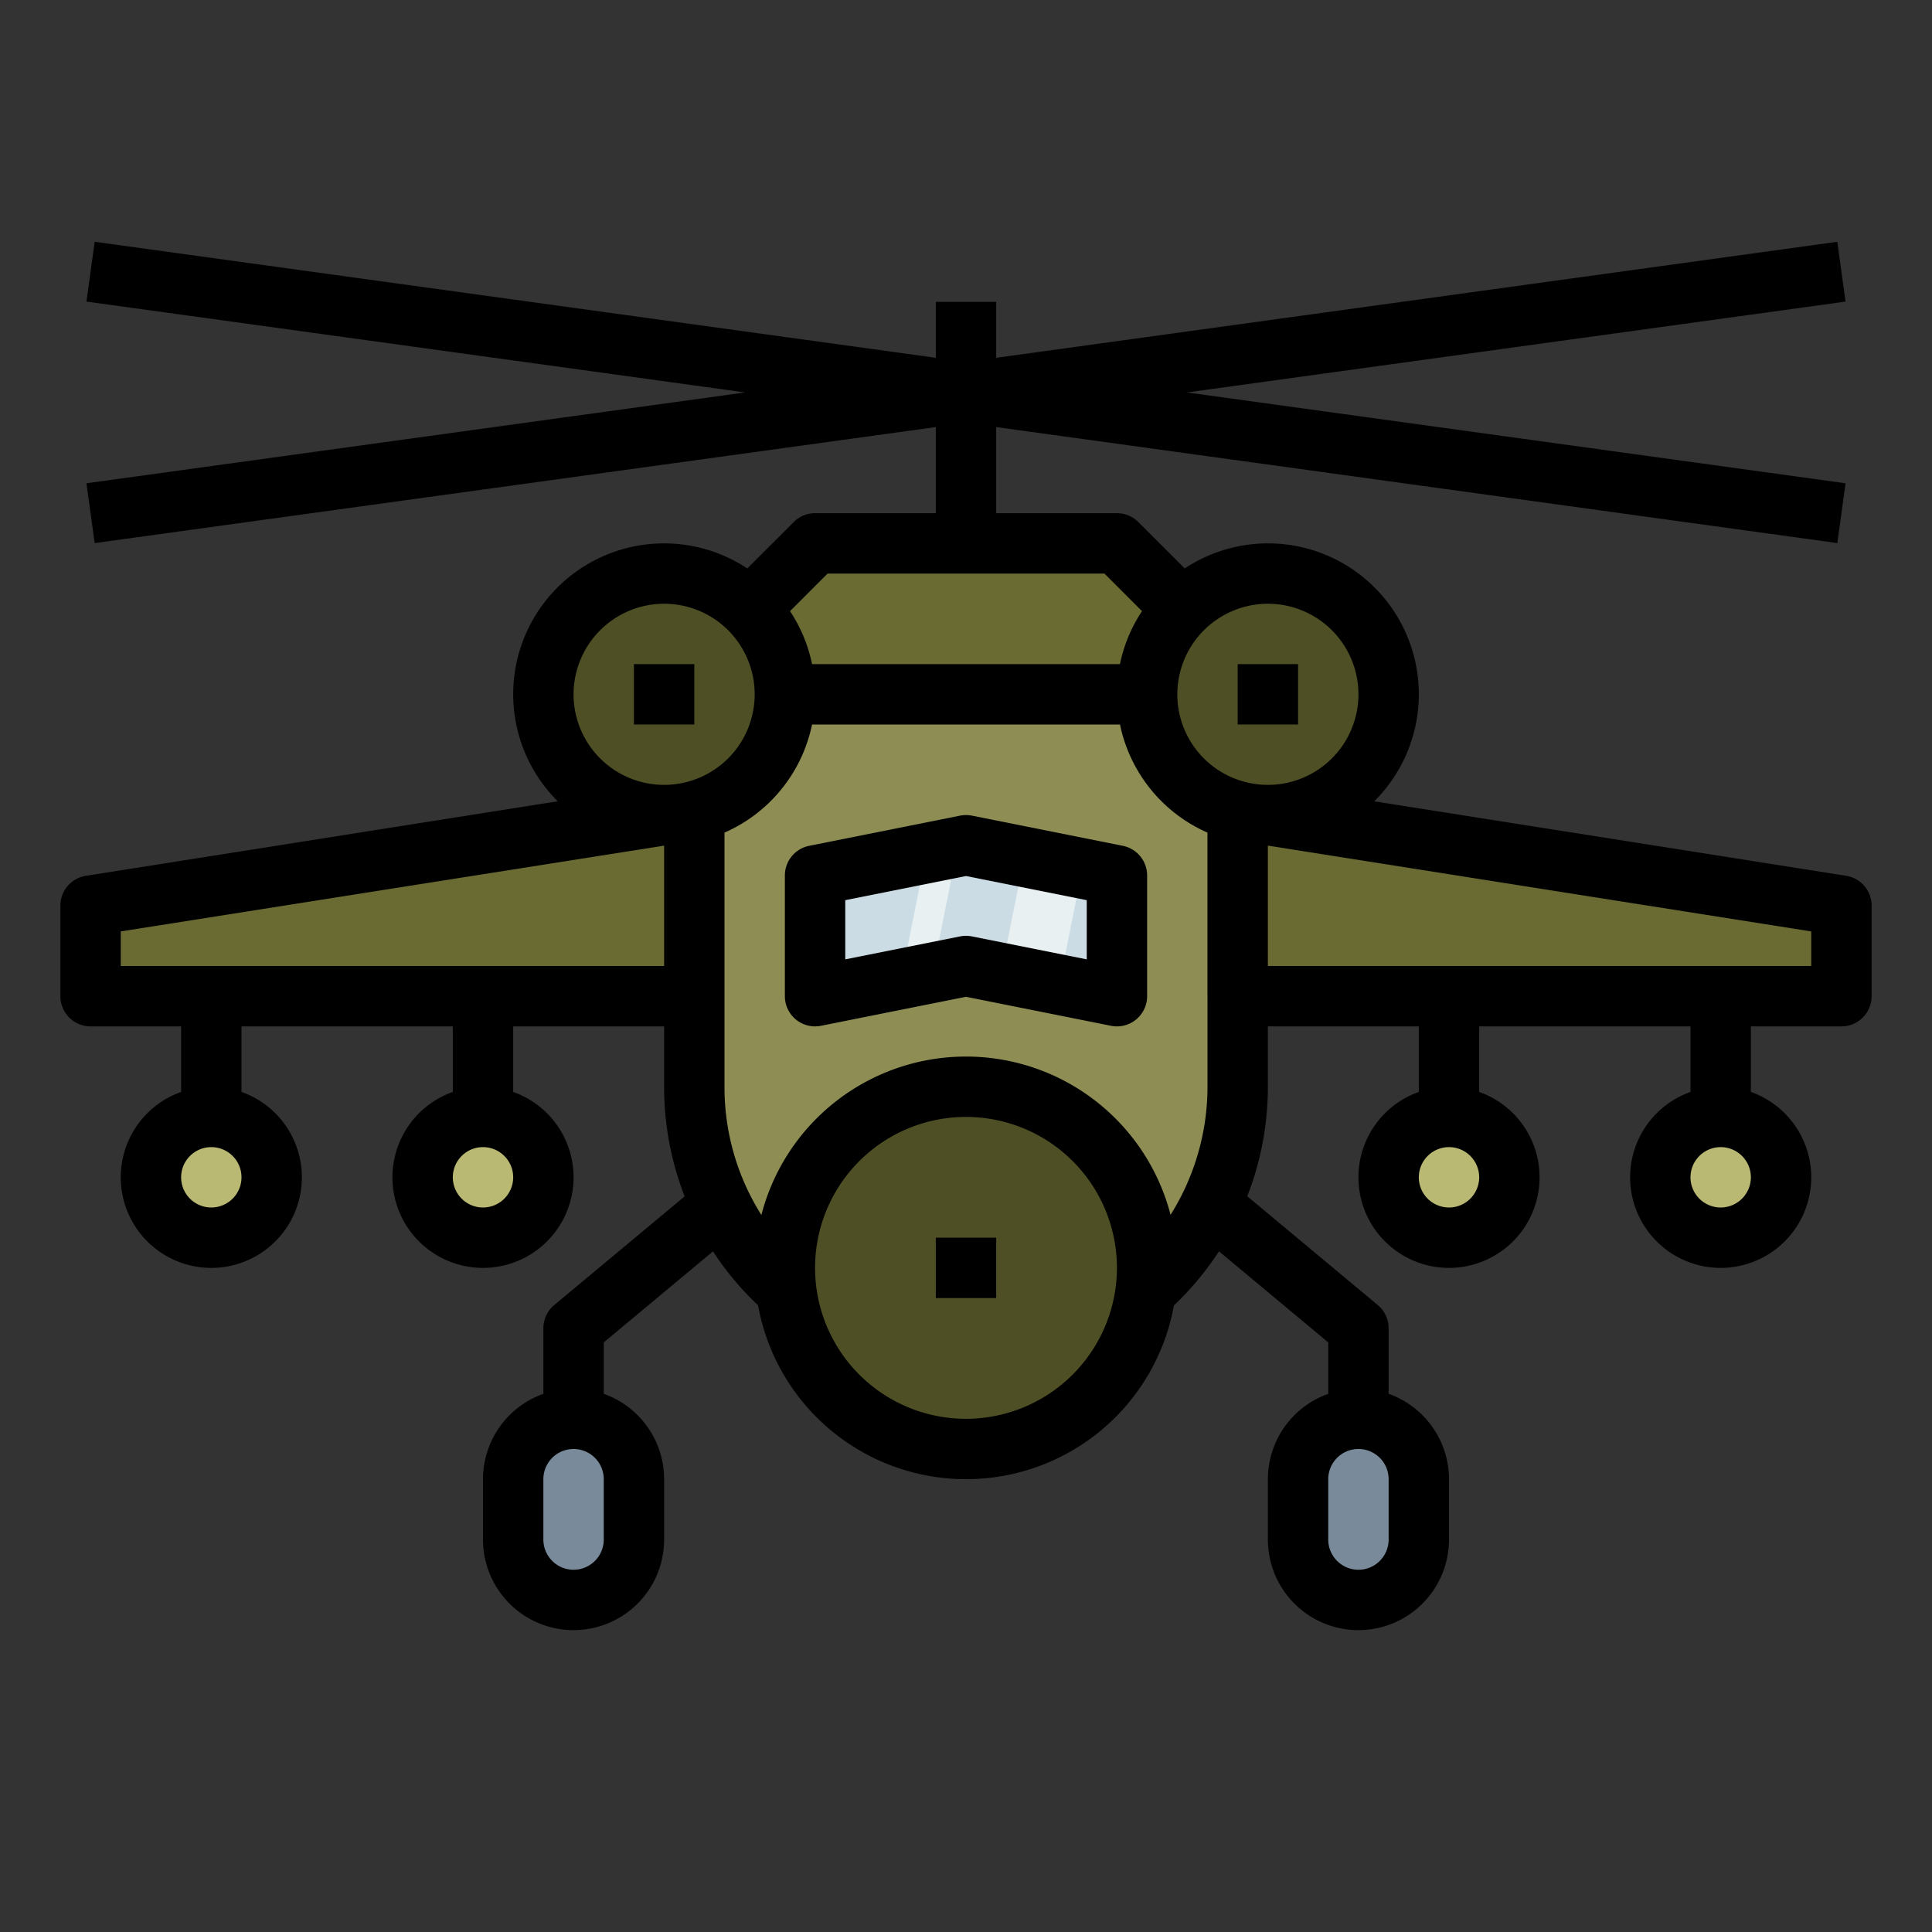 <svg id="FilledOutline" height="512" viewBox="0 0 512 512" width="512" xmlns="http://www.w3.org/2000/svg"><rect x="0" y="0" width="512" height="512" fill="#333333" stroke="none"/><rect fill="#798b9b" height="48" rx="16" width="32" x="136" y="376"/><path d="m176 216-152 24v24h168v-56z" fill="#6a6a33"/><circle cx="56" cy="312" fill="#b9b973" r="16"/><circle cx="128" cy="312" fill="#b9b973" r="16"/><path d="m208 184h96l16-16-24-24h-80l-24 24z" fill="#6a6a33"/><path d="m303.6 342a71.791 71.791 0 0 0 24.4-54v-73.008l-24-30.992h-96l-24 30.992v73.008a71.636 71.636 0 0 0 21.12 50.88c1.04 1.04 2.16 2.08 3.28 3.12z" fill="#8d8d54"/><circle cx="256" cy="336" fill="#4f4f26" r="48"/><path d="m296 232v32l-15.38-3.08-15.39-3.07-9.23-1.85-8.86 1.77-8.33 1.67-22.81 4.56v-32l29.48-5.9 8.33-1.66 2.19-.44 15.38 3.08 15.39 3.07z" fill="#ccdce5"/><path d="m260.311 236.153h31.379v15.693h-31.379z" fill="#e9f0f1" transform="matrix(.196 -.981 .981 .196 -17.362 466.824)"/><path d="m253.81 224.44-6.67 33.33-8.33 1.67 6.67-33.34z" fill="#e9f0f1"/><circle cx="176" cy="184" fill="#4f4f26" r="32"/><rect fill="#798b9b" height="48" rx="16" transform="matrix(-1 0 0 -1 720 800)" width="32" x="344" y="376"/><path d="m336 216 152 24v24h-168v-56z" fill="#6a6a33"/><circle cx="456" cy="312" fill="#b9b973" r="16"/><circle cx="384" cy="312" fill="#b9b973" r="16"/><circle cx="336" cy="184" fill="#4f4f26" r="32"/><path d="m248 328h16v16h-16z"/><path d="m297.569 224.155-40-8a8.006 8.006 0 0 0 -3.138 0l-40 8a8 8 0 0 0 -6.431 7.845v32a8 8 0 0 0 9.569 7.845l38.431-7.687 38.431 7.687a8 8 0 0 0 9.569-7.845v-32a8 8 0 0 0 -6.431-7.845zm-9.569 30.086-30.431-6.086a8.019 8.019 0 0 0 -3.138 0l-30.431 6.086v-15.682l32-6.4 32 6.4z"/><path d="m168 176h16v16h-16z"/><path d="m489.248 232.1-125.061-19.749a39.976 39.976 0 0 0 -50.229-61.707l-12.3-12.3a8 8 0 0 0 -5.658-2.344h-32v-22.821l222.907 30.746 2.186-15.85-174.545-24.075 174.545-24.075-2.186-15.85-222.907 30.746v-14.821h-16v14.821l-222.907-30.746-2.186 15.85 174.545 24.075-174.545 24.075 2.186 15.85 222.907-30.746v22.821h-32a8 8 0 0 0 -5.657 2.343l-12.3 12.3a39.977 39.977 0 0 0 -50.229 61.707l-125.062 19.75a8 8 0 0 0 -6.752 7.9v24a8 8 0 0 0 8 8h24v17.376a24 24 0 1 0 16 0v-17.376h56v17.376a24 24 0 1 0 16 0v-17.376h40v16a79.9 79.9 0 0 0 5.438 29.055l-34.56 28.8a8 8 0 0 0 -2.878 6.145v17.376a24.039 24.039 0 0 0 -16 22.624v16a24 24 0 0 0 48 0v-16a24.039 24.039 0 0 0 -16-22.624v-13.629l28.942-24.119a80.031 80.031 0 0 0 10.521 12.909c.474.473.955.934 1.436 1.392a55.986 55.986 0 0 0 110.193.046 80.094 80.094 0 0 0 11.95-14.367l28.958 24.138v13.63a24.039 24.039 0 0 0 -16 22.624v16a24 24 0 0 0 48 0v-16a24.039 24.039 0 0 0 -16-22.624v-17.376a8 8 0 0 0 -2.878-6.146l-34.586-28.829a79.863 79.863 0 0 0 5.464-29.025v-16h40v17.376a24 24 0 1 0 16 0v-17.376h56v17.376a24 24 0 1 0 16 0v-17.376h24a8 8 0 0 0 8-8v-24a8 8 0 0 0 -6.752-7.9zm-433.248 87.9a8 8 0 1 1 8-8 8.009 8.009 0 0 1 -8 8zm72 0a8 8 0 1 1 8-8 8.009 8.009 0 0 1 -8 8zm32 88a8 8 0 0 1 -16 0v-16a8 8 0 0 1 16 0zm208 0a8 8 0 0 1 -16 0v-16a8 8 0 0 1 16 0zm16-88a8 8 0 1 1 8-8 8.009 8.009 0 0 1 -8 8zm72 0a8 8 0 1 1 8-8 8.009 8.009 0 0 1 -8 8zm-120-160a24 24 0 1 1 -24 24 24.028 24.028 0 0 1 24-24zm-116.687-8h73.374l9.957 9.958a39.764 39.764 0 0 0 -5.839 14.042h-81.605a39.764 39.764 0 0 0 -5.839-14.042zm-43.313 8a24 24 0 1 1 -24 24 24.028 24.028 0 0 1 24-24zm-144 96v-9.164l144-22.736v31.9zm224 120a40 40 0 1 1 40-40 40.045 40.045 0 0 1 -40 40zm54.211-54.058a56.006 56.006 0 0 0 -108.435.045 63.378 63.378 0 0 1 -9.776-33.987v-67.35a40.14 40.14 0 0 0 23.2-28.65h81.61a40.14 40.14 0 0 0 23.19 28.65v67.35a63.938 63.938 0 0 1 -9.789 33.942zm169.789-65.942h-144v-31.9l144 22.737z"/><path d="m328 176h16v16h-16z"/></svg>